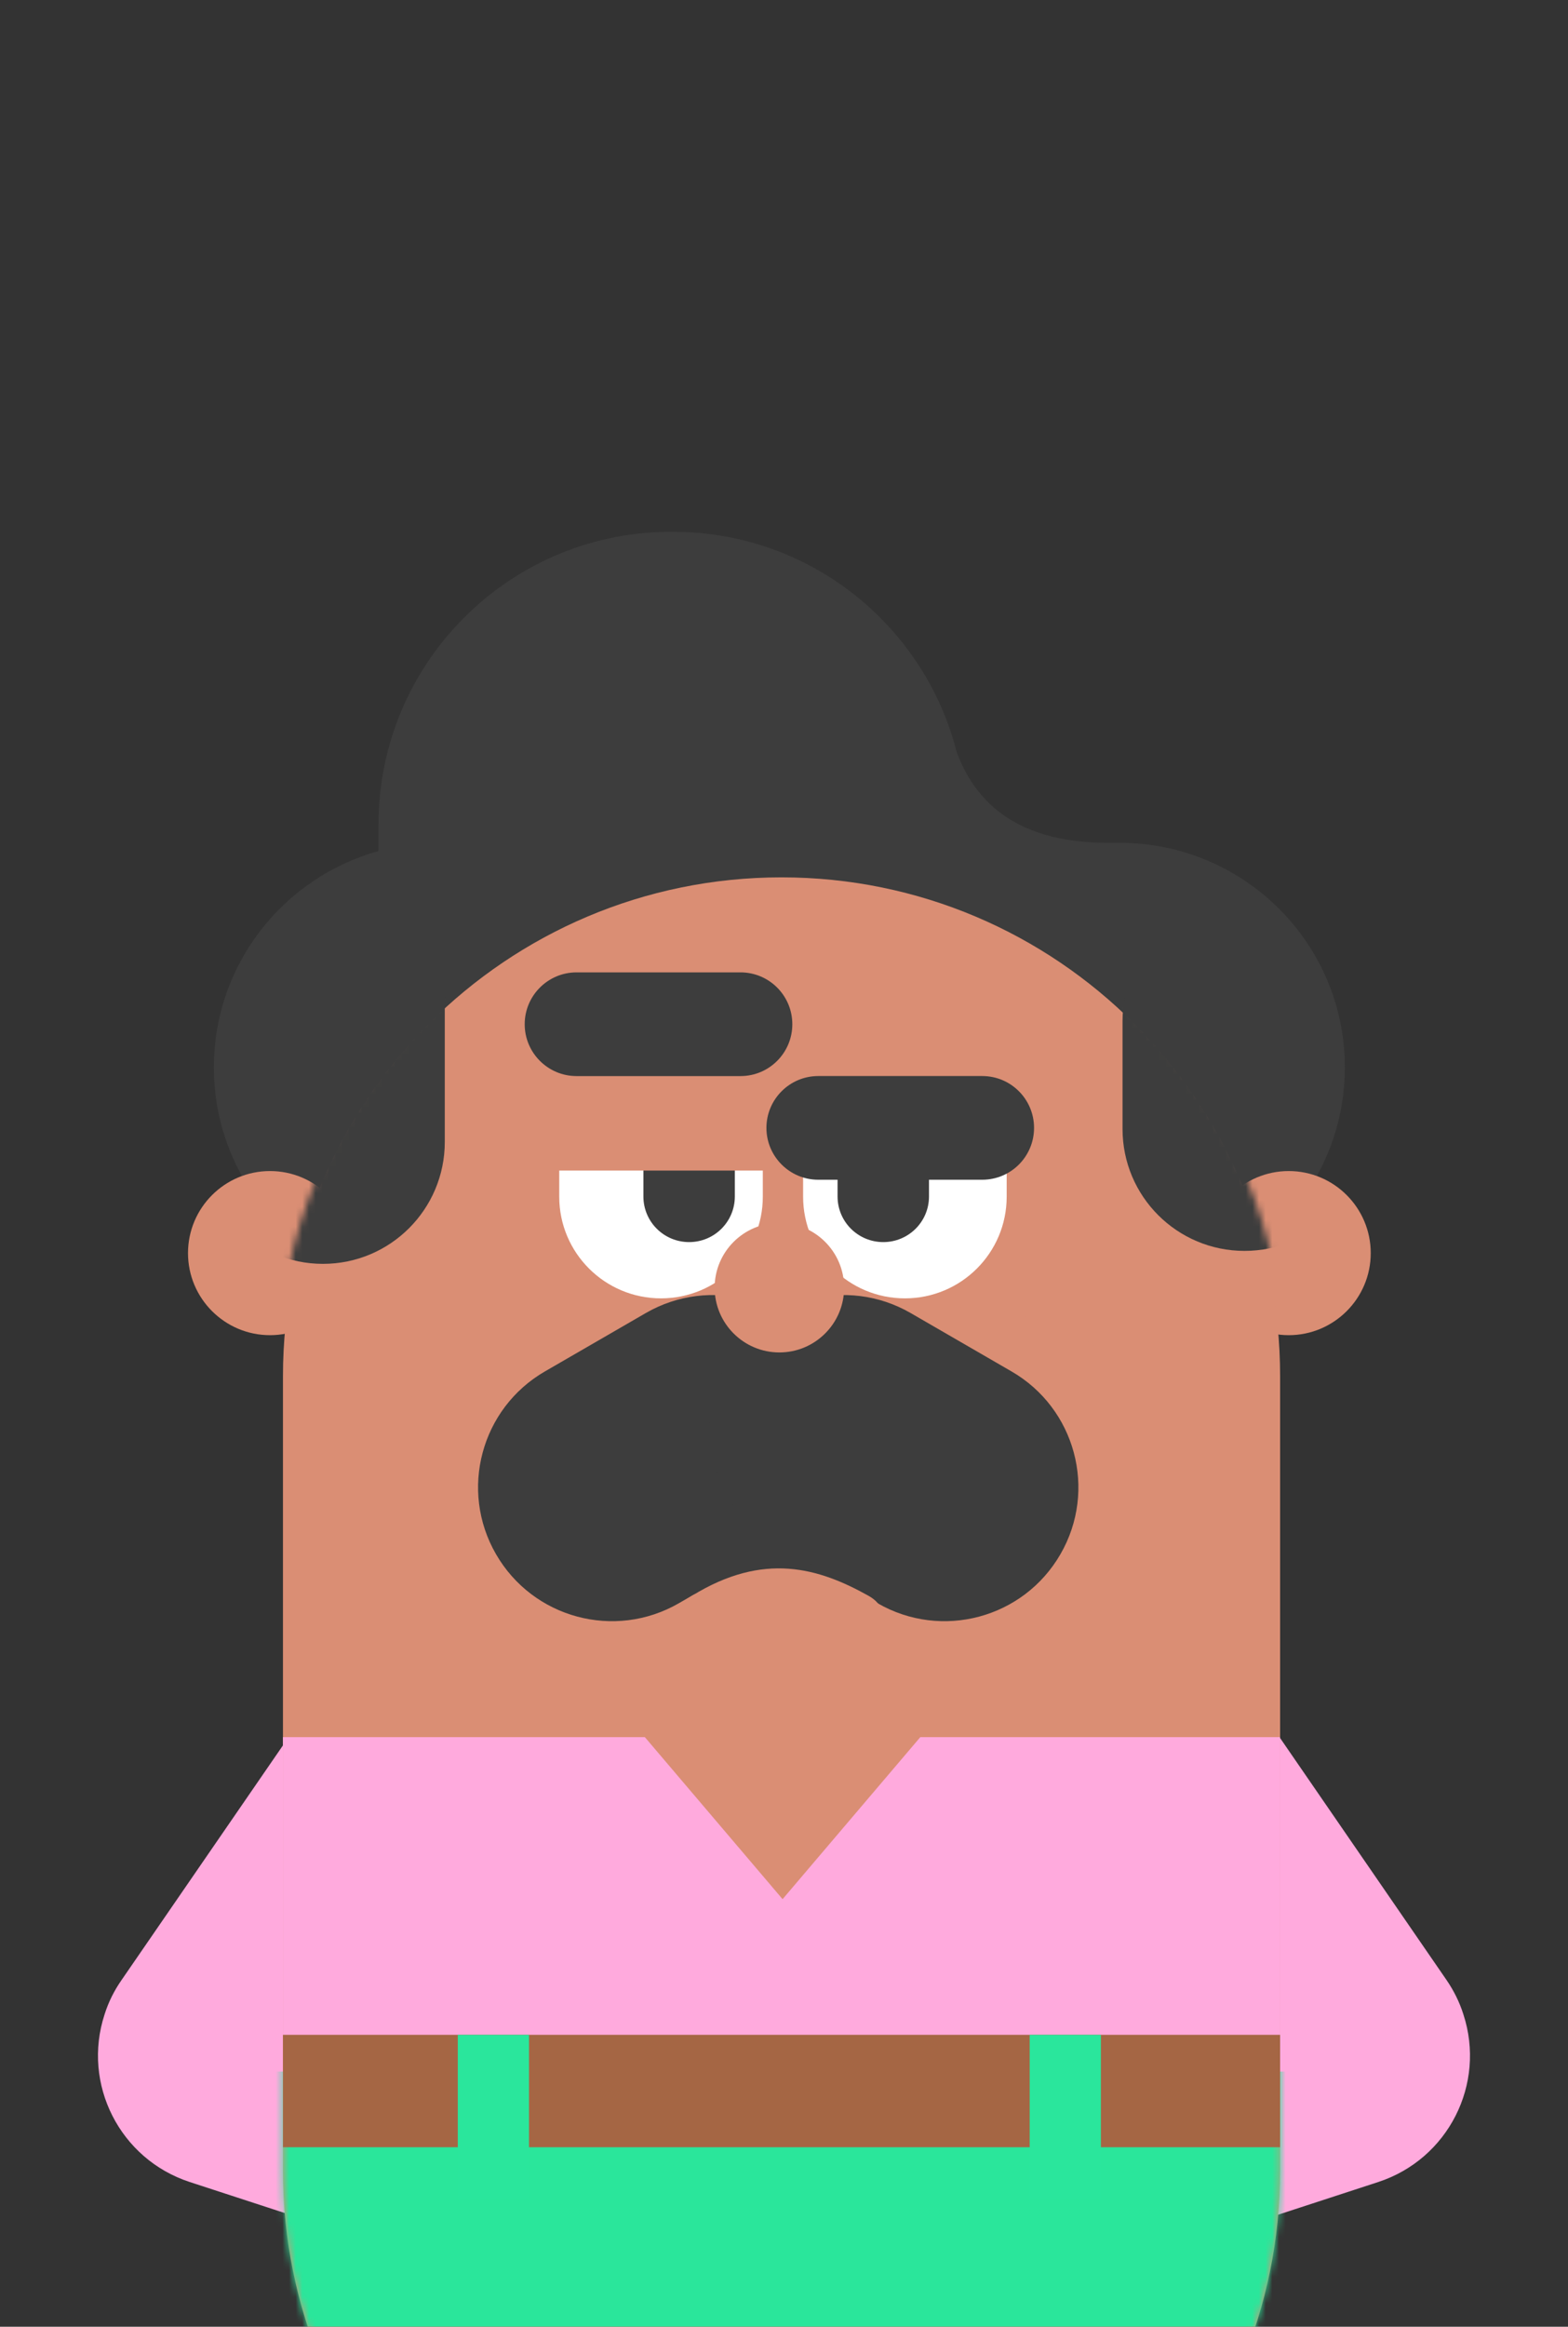 <svg xmlns="http://www.w3.org/2000/svg" viewBox="0 0 236 350" preserveAspectRatio="xMidYMid meet" style="width: 100%; height: 100%; transform: translate3d(0px, 0px, 0px);"><rect x="0" y="0" width="236" height="350" fill="#333333" stroke="none"/><defs><clipPath id="__lottie_element_11385"><rect width="236" height="350" x="0" y="0"/></clipPath><clipPath id="__lottie_element_11387"><path d="M0,0 L236,0 L236,430 L0,430z"/></clipPath><mask id="__lottie_element_11436" mask-type="alpha"><g transform="matrix(1,0,0,1,117.628,266.785)" opacity="1" style="display: block;"><g opacity="1" transform="matrix(2,0,0,2,0,0)"><path fill="rgb(218,142,116)" fill-opacity="1" d=" M0.001,-67.405 C20.721,-67.405 37.521,-50.605 37.521,-29.885 C37.521,-29.885 37.521,29.885 37.521,29.885 C37.521,50.605 20.721,67.405 0.001,67.405 C-20.719,67.405 -37.519,50.605 -37.519,29.885 C-37.519,29.885 -37.519,-29.885 -37.519,-29.885 C-37.519,-50.605 -20.719,-67.405 0.001,-67.405z"/></g></g></mask><mask id="__lottie_element_11444" mask-type="alpha"><g transform="matrix(1.01,0,0,1.01,117.628,266.785)" opacity="1" style="display: block;"><g opacity="1" transform="matrix(2,0,0,2,0,0)"><path fill="rgb(218,142,116)" fill-opacity="1" d=" M0.001,-67.405 C20.721,-67.405 37.521,-50.605 37.521,-29.885 C37.521,-29.885 37.521,29.885 37.521,29.885 C37.521,50.605 20.721,67.405 0.001,67.405 C-20.719,67.405 -37.519,50.605 -37.519,29.885 C-37.519,29.885 -37.519,-29.885 -37.519,-29.885 C-37.519,-50.605 -20.719,-67.405 0.001,-67.405z"/></g></g></mask><mask id="__lottie_element_11449" mask-type="alpha"><g transform="matrix(1.01,0,0,1.01,117.628,266.785)" opacity="1" style="display: block;"><g opacity="1" transform="matrix(2,0,0,2,0,0)"><path fill="rgb(218,142,116)" fill-opacity="1" d=" M0.001,-67.405 C20.721,-67.405 37.521,-50.605 37.521,-29.885 C37.521,-29.885 37.521,29.885 37.521,29.885 C37.521,50.605 20.721,67.405 0.001,67.405 C-20.719,67.405 -37.519,50.605 -37.519,29.885 C-37.519,29.885 -37.519,-29.885 -37.519,-29.885 C-37.519,-50.605 -20.719,-67.405 0.001,-67.405z"/></g></g></mask><mask id="__lottie_element_11466" mask-type="alpha"><g style="display: none;"><g><path/></g></g></mask></defs><g clip-path="url(#__lottie_element_11385)"><g clip-path="url(#__lottie_element_11387)" transform="matrix(1,0,0,1,0,0)" opacity="1" style="display: block;"><g style="display: none;"><g><path/></g></g><g transform="matrix(1,0,0,1,74.475,294.684)" opacity="1" style="display: block;"><g opacity="1" transform="matrix(2,0,0,2,0,0)"><path fill="rgb(255,170,221)" fill-opacity="1" d=" M0.814,-24.171 C0.814,-24.171 24.864,-10.271 24.864,-10.271 C29.644,-7.511 31.284,-1.391 28.524,3.389 C28.224,3.899 27.884,4.389 27.504,4.839 C27.504,4.839 13.054,21.959 13.054,21.959 C10.434,25.069 6.184,26.279 2.314,25.019 C2.314,25.019 -22.966,16.769 -22.966,16.769 C-28.216,15.049 -31.086,9.409 -29.366,4.159 C-29.076,3.239 -28.646,2.379 -28.096,1.589 C-28.096,1.589 -12.426,-21.181 -12.426,-21.181 C-9.476,-25.481 -3.706,-26.781 0.814,-24.171z"/></g></g><g transform="matrix(1,0,0,1,161.524,294.684)" opacity="1" style="display: block;"><g opacity="1" transform="matrix(2,0,0,2,0,0)"><path fill="rgb(255,170,221)" fill-opacity="1" d=" M-0.806,-24.171 C-0.806,-24.171 -24.866,-10.271 -24.866,-10.271 C-29.646,-7.511 -31.286,-1.391 -28.526,3.389 C-28.226,3.899 -27.886,4.389 -27.506,4.839 C-27.506,4.839 -13.056,21.959 -13.056,21.959 C-10.436,25.069 -6.186,26.279 -2.316,25.019 C-2.316,25.019 22.964,16.769 22.964,16.769 C28.214,15.049 31.084,9.409 29.364,4.159 C29.074,3.239 28.644,2.379 28.104,1.589 C28.104,1.589 12.434,-21.181 12.434,-21.181 C9.474,-25.481 3.704,-26.781 -0.806,-24.171z"/></g></g><g style="display: none;"><g><path/></g></g><g style="display: none;"><g><path/></g></g><g mask="url(#__lottie_element_11466)" style="display: none;"><g><g><path/></g></g></g><g style="display: none;"><g><path/></g></g><g style="display: none;"><g><path/></g></g><g transform="matrix(1,0,0,1,117.303,156.663)" opacity="1" style="display: block;"><g opacity="1" transform="matrix(2,0,0,2,0,0)"><path fill="rgb(61,61,61)" fill-opacity="1" d=" M-7.985,-38.332 C2.285,-38.332 10.925,-31.292 13.345,-21.762 C13.345,-21.762 13.315,-21.842 13.315,-21.842 C15.025,-17.182 18.775,-15.032 24.445,-14.942 C24.445,-14.942 24.815,-14.942 24.815,-14.942 C24.915,-14.942 25.005,-14.942 25.105,-14.932 C25.105,-14.932 25.275,-14.942 25.275,-14.942 C25.275,-14.942 25.595,-14.942 25.595,-14.942 C34.965,-14.942 42.555,-7.382 42.555,1.948 C42.555,11.278 34.965,18.838 25.595,18.838 C21.125,18.838 17.055,17.118 14.025,14.288 C14.025,14.288 14.025,16.318 14.025,16.318 C14.025,28.358 4.365,38.138 -7.625,38.328 C-7.625,38.328 -8.155,38.328 -8.155,38.328 C-19.665,38.328 -29.105,29.498 -30.085,18.248 C-37.275,16.288 -42.555,9.728 -42.555,1.948 C-42.555,-5.802 -37.315,-12.342 -30.165,-14.322 C-30.165,-14.322 -30.165,-16.322 -30.165,-16.322 C-30.165,-28.362 -20.505,-38.132 -8.515,-38.332 C-8.515,-38.332 -7.985,-38.332 -7.985,-38.332z"/></g></g><g transform="matrix(1,0,0,1,40.64,188.498)" opacity="1" style="display: block;"><g opacity="1" transform="matrix(2,0,0,2,0,0)"><path fill="rgb(218,142,116)" fill-opacity="1" d=" M0,-6.172 C3.406,-6.172 6.172,-3.406 6.172,0 C6.172,3.406 3.406,6.172 0,6.172 C-3.406,6.172 -6.172,3.406 -6.172,0 C-6.172,-3.406 -3.406,-6.172 0,-6.172z"/></g></g><g transform="matrix(1,0,0,1,193.966,188.498)" opacity="1" style="display: block;"><g opacity="1" transform="matrix(2,0,0,2,0,0)"><path fill="rgb(218,142,116)" fill-opacity="1" d=" M0,-6.172 C3.406,-6.172 6.172,-3.406 6.172,0 C6.172,3.406 3.406,6.172 0,6.172 C-3.406,6.172 -6.172,3.406 -6.172,0 C-6.172,-3.406 -3.406,-6.172 0,-6.172z"/></g></g><g transform="matrix(1,0,0,1,117.628,266.785)" opacity="1" style="display: block;"><g opacity="1" transform="matrix(2,0,0,2,0,0)"><path fill="rgb(218,142,116)" fill-opacity="1" d=" M0.001,-67.405 C20.721,-67.405 37.521,-50.605 37.521,-29.885 C37.521,-29.885 37.521,29.885 37.521,29.885 C37.521,50.605 20.721,67.405 0.001,67.405 C-20.719,67.405 -37.519,50.605 -37.519,29.885 C-37.519,29.885 -37.519,-29.885 -37.519,-29.885 C-37.519,-50.605 -20.719,-67.405 0.001,-67.405z"/></g></g><g mask="url(#__lottie_element_11449)" style="display: block;"><g transform="matrix(1,0,0,1,48.599,161.049)" opacity="1"><g opacity="1" transform="matrix(2,0,0,2,0,0)"><path fill="rgb(61,61,61)" fill-opacity="1" d=" M0.003,-14.537 C5.073,-14.537 9.173,-10.427 9.173,-5.357 C9.173,-5.357 9.173,5.363 9.173,5.363 C9.173,10.423 5.073,14.533 0.003,14.533 C-5.067,14.533 -9.177,10.423 -9.177,5.363 C-9.177,5.363 -9.177,-5.357 -9.177,-5.357 C-9.177,-10.427 -5.067,-14.537 0.003,-14.537z"/></g></g></g><g mask="url(#__lottie_element_11444)" style="display: block;"><g transform="matrix(1,0,0,1,187.307,161.699)" opacity="1"><g opacity="1" transform="matrix(2,0,0,2,0,0)"><path fill="rgb(61,61,61)" fill-opacity="1" d=" M0.003,-13.237 C5.073,-13.237 9.173,-9.127 9.173,-4.057 C9.173,-4.057 9.173,4.063 9.173,4.063 C9.173,9.133 5.073,13.233 0.003,13.233 C-5.067,13.233 -9.177,9.133 -9.177,4.063 C-9.177,4.063 -9.177,-4.057 -9.177,-4.057 C-9.177,-9.127 -5.067,-13.237 0.003,-13.237z"/></g></g></g><g transform="matrix(1,0,0,1,117.621,283.722)" opacity="1" style="display: block;"><g opacity="1" transform="matrix(2,0,0,2,0,0)"><path fill="rgb(255,170,221)" fill-opacity="1" d=" M-37.519,-11.207 C-37.519,-11.207 16.379,-11.207 16.379,-11.207 C16.379,-11.207 37.521,-11.207 37.521,-11.207 C37.521,-11.207 37.521,11.203 37.521,11.203 C37.521,11.203 -37.519,11.203 -37.519,11.203 C-37.519,11.203 -37.519,-11.207 -37.519,-11.207z"/></g></g><g transform="matrix(1,0,0,1,117.784,273.165)" opacity="1" style="display: block;"><g opacity="1" transform="matrix(2,0,0,2,0,0)"><path fill="rgb(218,142,116)" fill-opacity="1" d=" M0.001,6.257 C0.001,6.257 10.641,-6.253 10.641,-6.253 C10.641,-6.253 -10.639,-6.253 -10.639,-6.253 C-10.639,-6.253 0.001,6.257 0.001,6.257z"/></g></g><g mask="url(#__lottie_element_11436)" style="display: block;"><g transform="matrix(1,0,0,1,118.115,358.716)" opacity="1"><g opacity="1" transform="matrix(2,0,0,2,0,0)"><path fill="rgb(42,230,155)" fill-opacity="1" d=" M-39.062,-23.551 C-39.062,-23.551 39.058,-23.551 39.058,-23.551 C39.058,-23.551 39.058,23.549 39.058,23.549 C39.058,23.549 -39.062,23.549 -39.062,23.549 C-39.062,23.549 -39.062,-23.551 -39.062,-23.551z"/></g></g></g><g transform="matrix(1,0,0,1,117.628,314.537)" opacity="1" style="display: block;"><g opacity="1" transform="matrix(2,0,0,2,0,0)"><path fill="rgb(165,102,68)" fill-opacity="1" d=" M-37.519,-4.223 C-37.519,-4.223 37.521,-4.223 37.521,-4.223 C37.521,-4.223 37.521,4.227 37.521,4.227 C37.521,4.227 -37.519,4.227 -37.519,4.227 C-37.519,4.227 -37.519,-4.223 -37.519,-4.223z"/></g></g><g transform="matrix(1,0,0,1,74.261,318.435)" opacity="1" style="display: block;"><g opacity="1" transform="matrix(2,0,0,2,0,0)"><path fill="rgb(42,230,156)" fill-opacity="1" d=" M-2.68,-6.172 C-2.68,-6.172 2.68,-6.172 2.68,-6.172 C2.68,-6.172 2.68,6.168 2.68,6.168 C2.68,6.168 -2.68,6.168 -2.68,6.168 C-2.68,6.168 -2.68,-6.172 -2.68,-6.172z"/></g></g><g transform="matrix(1,0,0,1,160.338,318.435)" opacity="1" style="display: block;"><g opacity="1" transform="matrix(2,0,0,2,0,0)"><path fill="rgb(42,230,156)" fill-opacity="1" d=" M-2.68,-6.172 C-2.68,-6.172 2.68,-6.172 2.68,-6.172 C2.68,-6.172 2.68,6.168 2.68,6.168 C2.68,6.168 -2.68,6.168 -2.68,6.168 C-2.68,6.168 -2.68,-6.172 -2.68,-6.172z"/></g></g><g transform="matrix(1,0,0,1,99.486,175.338)" opacity="1" style="display: block;"><g opacity="1" transform="matrix(2,0,0,2,0,0)"><path fill="rgb(255,255,255)" fill-opacity="1" d=" M0.002,-9.987 C4.232,-9.987 7.662,-6.557 7.662,-2.327 C7.662,-2.327 7.662,2.333 7.662,2.333 C7.662,6.563 4.232,9.983 0.002,9.983 C-4.228,9.983 -7.658,6.563 -7.658,2.333 C-7.658,2.333 -7.658,-2.327 -7.658,-2.327 C-7.658,-6.557 -4.228,-9.987 0.002,-9.987z"/></g></g><g transform="matrix(1,0,0,1,103.715,175.654)" opacity="1" style="display: block;"><g opacity="1" transform="matrix(2,0,0,2,0,0)"><path fill="rgb(61,61,61)" fill-opacity="1" d=" M0.002,-5.597 C1.902,-5.597 3.442,-4.057 3.442,-2.157 C3.442,-2.157 3.442,2.163 3.442,2.163 C3.442,4.063 1.902,5.593 0.002,5.593 C-1.898,5.593 -3.438,4.063 -3.438,2.163 C-3.438,2.163 -3.438,-2.157 -3.438,-2.157 C-3.438,-4.057 -1.898,-5.597 0.002,-5.597z"/></g></g><g transform="matrix(1,0,0,1,118,224.75)" opacity="1" style="display: block;"><path stroke-linecap="butt" stroke-linejoin="miter" fill-opacity="0" stroke-miterlimit="4" stroke="rgb(218,142,116)" stroke-opacity="1" stroke-width="22" d=" M-50.25,-5.25 C-50.25,-5.25 -23.25,-28.25 -1.5,-10"/></g><g transform="matrix(1,0,0,1,136.192,175.338)" opacity="1" style="display: block;"><g opacity="1" transform="matrix(2,0,0,2,0,0)"><path fill="rgb(255,255,255)" fill-opacity="1" d=" M0.002,-9.987 C4.232,-9.987 7.662,-6.557 7.662,-2.327 C7.662,-2.327 7.662,2.333 7.662,2.333 C7.662,6.563 4.232,9.983 0.002,9.983 C-4.228,9.983 -7.658,6.563 -7.658,2.333 C-7.658,2.333 -7.658,-2.327 -7.658,-2.327 C-7.658,-6.557 -4.228,-9.987 0.002,-9.987z"/></g></g><g transform="matrix(1,0,0,1,132.938,175.654)" opacity="1" style="display: block;"><g opacity="1" transform="matrix(2,0,0,2,0,0)"><path fill="rgb(61,61,61)" fill-opacity="1" d=" M0.002,-5.597 C1.902,-5.597 3.442,-4.057 3.442,-2.157 C3.442,-2.157 3.442,2.163 3.442,2.163 C3.442,4.063 1.902,5.593 0.002,5.593 C-1.898,5.593 -3.438,4.063 -3.438,2.163 C-3.438,2.163 -3.438,-2.157 -3.438,-2.157 C-3.438,-4.057 -1.898,-5.597 0.002,-5.597z"/></g></g><g transform="matrix(1,0,0,1,164.75,224.75)" opacity="1" style="display: block;"><path stroke-linecap="butt" stroke-linejoin="miter" fill-opacity="0" stroke-miterlimit="4" stroke="rgb(218,142,116)" stroke-opacity="1" stroke-width="22" d=" M-50.25,-5.25 C-50.25,-5.25 -23.25,-28.25 -1.5,-10"/></g><g transform="matrix(1,0,0,1,117.879,165.045)" opacity="1" style="display: block;"><g opacity="1" transform="matrix(2,0,0,2,0,0)"><path fill="rgb(218,142,116)" fill-opacity="1" d=" M-21.94,-5.522 C-21.94,-5.522 21.94,-5.522 21.94,-5.522 C21.94,-5.522 21.94,5.518 21.94,5.518 C21.94,5.518 -21.94,5.518 -21.94,5.518 C-21.94,5.518 -21.94,-5.522 -21.94,-5.522z"/></g></g><g style="display: none;"><g><path/></g></g><g transform="matrix(1,0,0,1,99.693,219.335)" opacity="1" style="display: block;"><g opacity="1" transform="matrix(2,0,0,2,0,0)"><path fill="rgb(61,61,61)" fill-opacity="1" d=" M12.52,-7.225 C9.74,-12.045 3.58,-13.695 -1.24,-10.915 C-1.24,-10.915 -8.83,-6.525 -8.83,-6.525 C-13.65,-3.745 -15.3,2.415 -12.52,7.225 C-9.74,12.045 -3.58,13.695 1.24,10.915 C1.24,10.915 8.83,6.525 8.83,6.525 C13.65,3.745 15.3,-2.415 12.52,-7.225z"/></g></g><g transform="matrix(1,0,0,1,118.603,226.18)" opacity="1" style="display: block;"><g opacity="1" transform="matrix(2,0,0,2,0,0)"><path fill="rgb(61,61,61)" fill-opacity="1" d=" M-13.968,-6.822 C-13.968,-6.822 13.972,-6.822 13.972,-6.822 C13.972,-6.822 13.972,6.818 13.972,6.818 C13.972,6.818 -13.968,6.818 -13.968,6.818 C-13.968,6.818 -13.968,-6.822 -13.968,-6.822z"/></g></g><g transform="matrix(1,0,0,1,134.569,219.335)" opacity="1" style="display: block;"><g opacity="1" transform="matrix(2,0,0,2,0,0)"><path fill="rgb(61,61,61)" fill-opacity="1" d=" M-12.52,-7.225 C-9.74,-12.045 -3.58,-13.695 1.24,-10.915 C1.24,-10.915 8.83,-6.525 8.83,-6.525 C13.65,-3.745 15.3,2.415 12.52,7.225 C9.74,12.045 3.58,13.695 -1.24,10.915 C-1.24,10.915 -8.83,6.525 -8.83,6.525 C-13.65,3.745 -15.3,-2.415 -12.52,-7.225z"/></g></g><g transform="matrix(1,0,0,1,116.654,246.32)" opacity="1" style="display: block;"><g opacity="1" transform="matrix(2,0,0,2,0,0)"><path fill="rgb(218,142,116)" fill-opacity="1" d=" M-6.256,-3.137 C-0.846,-6.477 3.294,-5.227 7.034,-3.137 C10.784,-1.037 4.574,5.193 4.574,5.193 C4.574,5.193 -3.676,5.193 -3.676,5.193 C-3.676,5.193 -11.676,0.213 -6.256,-3.137z"/></g></g><g transform="matrix(1,0,0,1,135.495,169.657)" opacity="1" style="display: block;"><g opacity="1" transform="matrix(2,0,0,2,0,0)"><path fill="rgb(61,61,61)" fill-opacity="1" d=" M-6.17,-3.898 C-6.17,-3.898 1.519,-3.898 1.519,-3.898 C1.519,-3.898 6.17,-3.898 6.17,-3.898 C8.33,-3.898 10.07,-2.148 10.07,0.002 C10.07,2.152 8.33,3.902 6.17,3.902 C6.17,3.902 0.357,3.902 0.357,3.902 C0.357,3.902 -6.17,3.902 -6.17,3.902 C-8.32,3.902 -10.07,2.152 -10.07,0.002 C-10.07,-2.148 -8.32,-3.898 -6.17,-3.898z"/></g></g><g style="display: none;"><g><path/></g></g><g transform="matrix(1,0,0,1,99.112,154.064)" opacity="1" style="display: block;"><g opacity="1" transform="matrix(2,0,0,2,0,0)"><path fill="rgb(61,61,61)" fill-opacity="1" d=" M-6.17,-3.898 C-6.17,-3.898 0.613,-3.898 0.613,-3.898 C0.613,-3.898 6.17,-3.898 6.17,-3.898 C8.33,-3.898 10.07,-2.148 10.07,0.002 C10.07,2.152 8.33,3.902 6.17,3.902 C6.17,3.902 -6.17,3.902 -6.17,3.902 C-8.32,3.902 -10.07,2.152 -10.07,0.002 C-10.07,-2.148 -8.32,-3.898 -6.17,-3.898z"/></g></g><g style="display: none;"><g><path/></g></g><g transform="matrix(1,0,0,1,117.304,193.695)" opacity="1" style="display: block;"><g opacity="1" transform="matrix(2,0,0,2,0,0)"><path fill="rgb(218,142,116)" fill-opacity="1" d=" M0,-4.872 C2.689,-4.872 4.872,-2.689 4.872,0 C4.872,2.689 2.689,4.872 0,4.872 C-2.689,4.872 -4.872,2.689 -4.872,0 C-4.872,-2.689 -2.689,-4.872 0,-4.872z"/></g></g><g transform="matrix(1,0,0,1,141.992,418.487)" opacity="1" style="display: block;"><g opacity="1" transform="matrix(2,0,0,2,0,0)"><path fill="rgb(28,175,246)" fill-opacity="1" d=" M-10.72,-0.003 C-10.72,-2.693 -8.54,-4.873 -5.85,-4.873 C-5.85,-4.873 5.85,-4.873 5.85,-4.873 C8.54,-4.873 10.72,-2.693 10.72,-0.003 C10.72,2.687 8.54,4.877 5.85,4.877 C5.85,4.877 -5.85,4.877 -5.85,4.877 C-8.54,4.877 -10.72,2.687 -10.72,-0.003z"/></g></g><g transform="matrix(1,0,0,1,88.717,418.487)" opacity="1" style="display: block;"><g opacity="1" transform="matrix(2,0,0,2,0,0)"><path fill="rgb(28,175,246)" fill-opacity="1" d=" M-10.72,-0.003 C-10.72,-2.693 -8.54,-4.873 -5.85,-4.873 C-5.85,-4.873 5.85,-4.873 5.85,-4.873 C8.54,-4.873 10.72,-2.693 10.72,-0.003 C10.72,2.687 8.54,4.877 5.85,4.877 C5.85,4.877 -5.85,4.877 -5.85,4.877 C-8.54,4.877 -10.72,2.687 -10.72,-0.003z"/></g></g></g></g></svg>